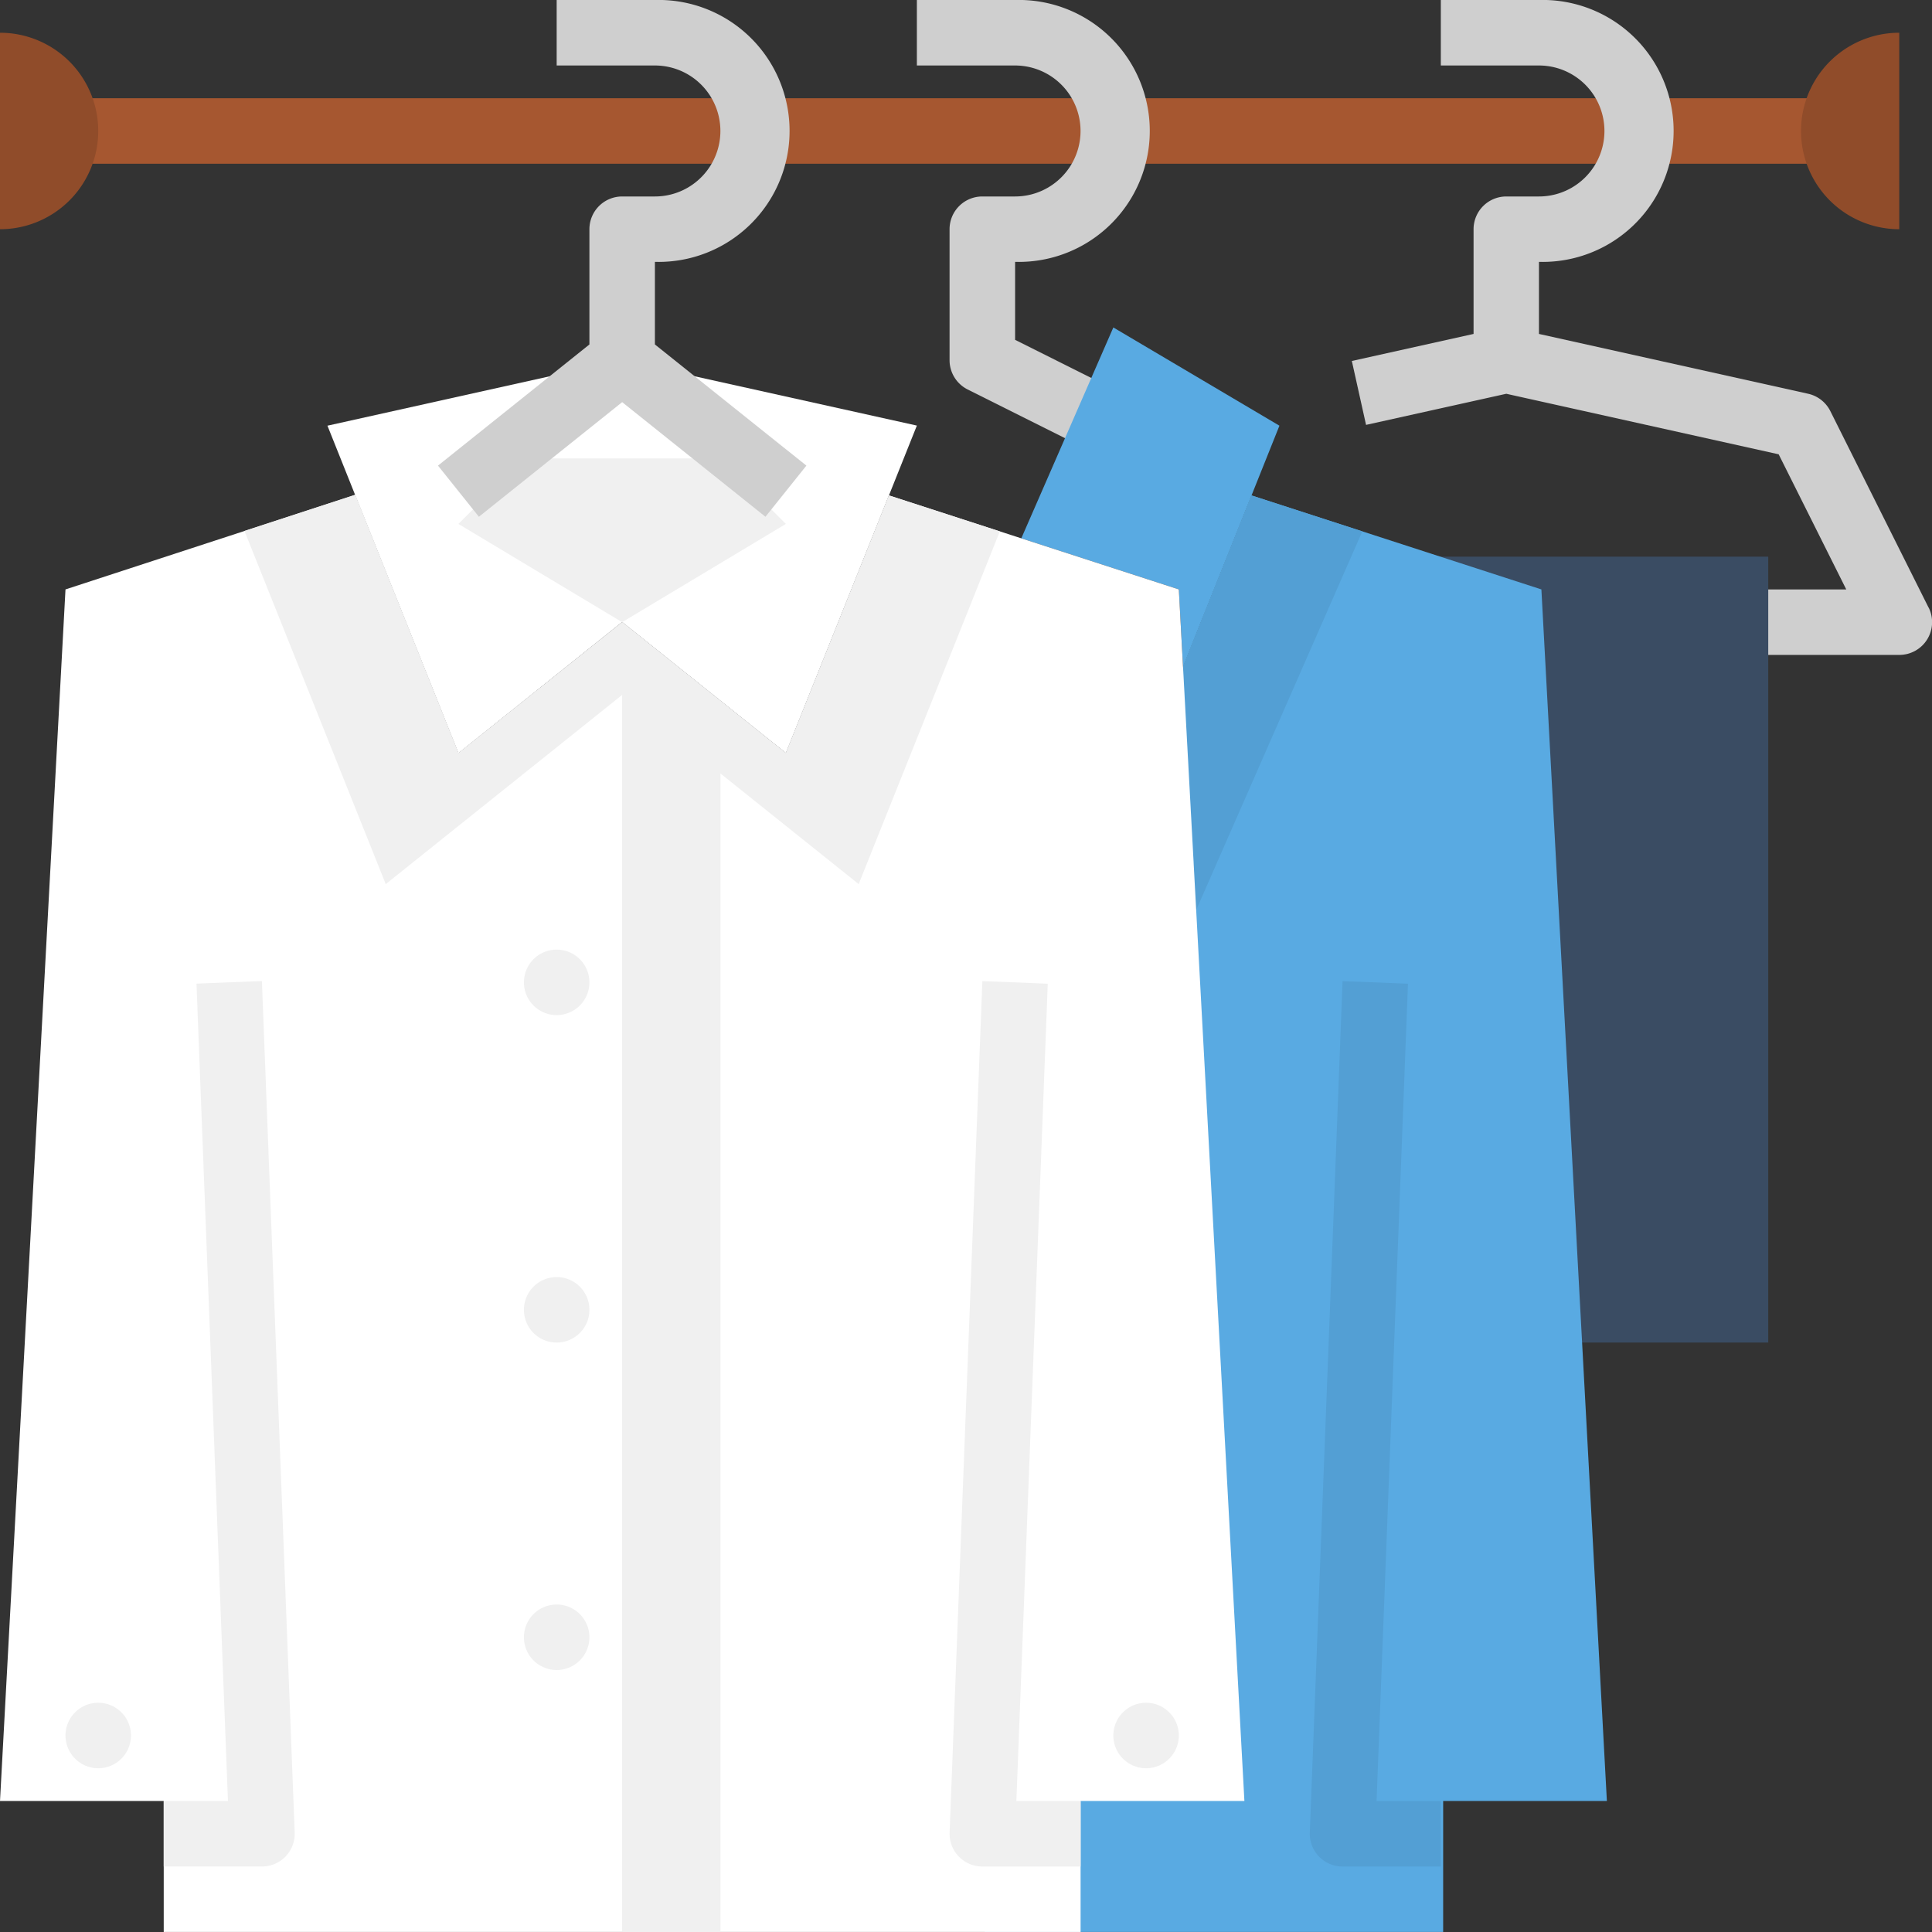 <svg xmlns="http://www.w3.org/2000/svg" width="74.518" height="74.518" viewBox="0 0 74.518 74.518">
  <rect x="0" y="0" width="74.518" height="74.518" fill="#333333" stroke="none"/>
  <g id="Wardrobe_-_Free_furniture_and_household_icons-2" data-name="Wardrobe - Free furniture and household icons-2" transform="translate(-3 -2)">
    <path id="Path_4872" data-name="Path 4872" d="M5,5H73.2V7.526H5Z" transform="translate(0.526 0.789)" fill="#a65730"/>
    <path id="Path_4873" data-name="Path 4873" d="M61.789,10.578V3a3.789,3.789,0,0,0,0,7.578Z" transform="translate(14.466 0.263)" fill="#904c2a"/>
    <path id="Path_4874" data-name="Path 4874" d="M66.527,25.433l-3.789-7.578a1.268,1.268,0,0,0-.856-.668L51.5,14.88V12.1A5.052,5.052,0,1,0,51.5,2H47.715V4.526H51.5a2.526,2.526,0,1,1,0,5.052H50.241a1.263,1.263,0,0,0-1.263,1.263V14.88l-4.695,1.043.548,2.465,5.409-1.2,10.506,2.335,2.607,5.212H51.5V27.26H65.4a1.263,1.263,0,0,0,1.13-1.828Z" transform="translate(10.858 0)" fill="#cfcfcf"/>
    <path id="Path_4875" data-name="Path 4875" d="M43,19H60.682V49.312H43Z" transform="translate(10.52 4.471)" fill="#3a4c63"/>
    <path id="Path_4876" data-name="Path 4876" d="M54.716,23.955l-.173-3.2L43.363,17.13l-3.976,9.94-6.315-5.052v50.52H50.754V67.486h6.315Z" transform="translate(7.909 3.979)" fill="#59aae2"/>
    <path id="Path_4877" data-name="Path 4877" d="M39.173,23.955l.4,7.314L39,34.648l7.077-16.132L41.8,17.13l-2.642,6.607Z" transform="translate(9.468 3.979)" fill="#539fd4"/>
    <path id="Path_4878" data-name="Path 4878" d="M3,3v7.578A3.789,3.789,0,0,0,3,3Z" transform="translate(0 0.263)" fill="#904c2a"/>
    <path id="Path_4879" data-name="Path 4879" d="M36.75,18.918l-3.789-1.895a1.264,1.264,0,0,1-.7-1.13V10.841a1.263,1.263,0,0,1,1.263-1.263h1.263a2.526,2.526,0,1,0,0-5.052H31V2h3.789a5.052,5.052,0,1,1,0,10.1v3.008l3.091,1.546Z" transform="translate(7.364 0)" fill="#cfcfcf"/>
    <path id="Path_4880" data-name="Path 4880" d="M37.739,12l-3.55,8.134,6.076,1.97.162,2.982,2.642-6.607,1.076-2.69Z" transform="translate(8.203 2.63)" fill="#59aae2"/>
    <path id="Path_4881" data-name="Path 4881" d="M24.367,13,13,15.526l1.066,2.666,3.986,9.964L24.367,23.1l6.315,5.052,3.976-9.94,1.076-2.69Z" transform="translate(2.63 2.893)" fill="#fff"/>
    <path id="Path_4882" data-name="Path 4882" d="M43.644,23.955l-.173-3.2L32.291,17.13l-3.976,9.94L22,22.018v50.52H39.682V67.486H46Z" transform="translate(4.997 3.979)" fill="#fff"/>
    <path id="Path_4883" data-name="Path 4883" d="M20.682,27.075,16.7,17.111,5.526,20.76,3,67.491H9.315v5.052H27V22.023Z" transform="translate(0 3.974)" fill="#fff"/>
    <path id="Path_4884" data-name="Path 4884" d="M27.1,16H19.526L17,18.526l6.315,3.789,6.315-3.789Z" transform="translate(3.682 3.682)" fill="#f0f0f0"/>
    <path id="Path_4885" data-name="Path 4885" d="M39.6,18.521l-4.273-1.386-3.976,9.94-6.315-5.052-6.315,5.052-3.986-9.964-4.269,1.394,5.449,13.622,9.121-7.3V72.543h3.789V27.86l5.332,4.266Z" transform="translate(1.963 3.974)" fill="#f0f0f0"/>
    <path id="Path_4886" data-name="Path 4886" d="M48.052,66.112H44.263A1.262,1.262,0,0,1,43,64.8l1.263-32.838,2.523.1L45.575,63.586h2.477Z" transform="translate(10.52 7.88)" fill="#539fd4"/>
    <path id="Path_4887" data-name="Path 4887" d="M11.789,66.111H8V63.585h2.477L9.264,32.059l2.523-.1L13.051,64.8a1.26,1.26,0,0,1-1.262,1.311Z" transform="translate(1.315 7.88)" fill="#f0f0f0"/>
    <path id="Path_4888" data-name="Path 4888" d="M24.742,15.286V12.1a5.052,5.052,0,1,0,0-10.1H20.953V4.526h3.789a2.526,2.526,0,1,1,0,5.052H23.479a1.263,1.263,0,0,0-1.263,1.263v4.445l-5.841,4.673,1.579,1.973,5.526-4.421,5.526,4.421,1.579-1.973Z" transform="translate(3.518 0)" fill="#cfcfcf"/>
    <g id="Group_1488" data-name="Group 1488" transform="translate(5.526 38.627)">
      <path id="Path_4889" data-name="Path 4889" d="M37.052,66.112H33.263A1.262,1.262,0,0,1,32,64.8l1.263-32.838,2.523.1L34.575,63.586h2.477Z" transform="translate(2.101 -30.747)" fill="#f0f0f0"/>
      <path id="Path_4890" data-name="Path 4890" d="M38.263,56.526a1.263,1.263,0,1,1,1.263-1.263A1.263,1.263,0,0,1,38.263,56.526Z" transform="translate(3.416 -24.951)" fill="#f0f0f0"/>
      <path id="Path_4891" data-name="Path 4891" d="M6.263,56.526a1.263,1.263,0,1,1,1.263-1.263A1.263,1.263,0,0,1,6.263,56.526Z" transform="translate(-5 -24.951)" fill="#f0f0f0"/>
      <path id="Path_4892" data-name="Path 4892" d="M20.263,33.526a1.263,1.263,0,1,1,1.263-1.263A1.263,1.263,0,0,1,20.263,33.526Z" transform="translate(-1.318 -31)" fill="#f0f0f0"/>
      <path id="Path_4893" data-name="Path 4893" d="M20.263,43.526a1.263,1.263,0,1,1,1.263-1.263A1.263,1.263,0,0,1,20.263,43.526Z" transform="translate(-1.318 -28.37)" fill="#f0f0f0"/>
      <path id="Path_4894" data-name="Path 4894" d="M20.263,53.526a1.263,1.263,0,1,1,1.263-1.263A1.263,1.263,0,0,1,20.263,53.526Z" transform="translate(-1.318 -25.74)" fill="#f0f0f0"/>
    </g>
  </g>
</svg>
